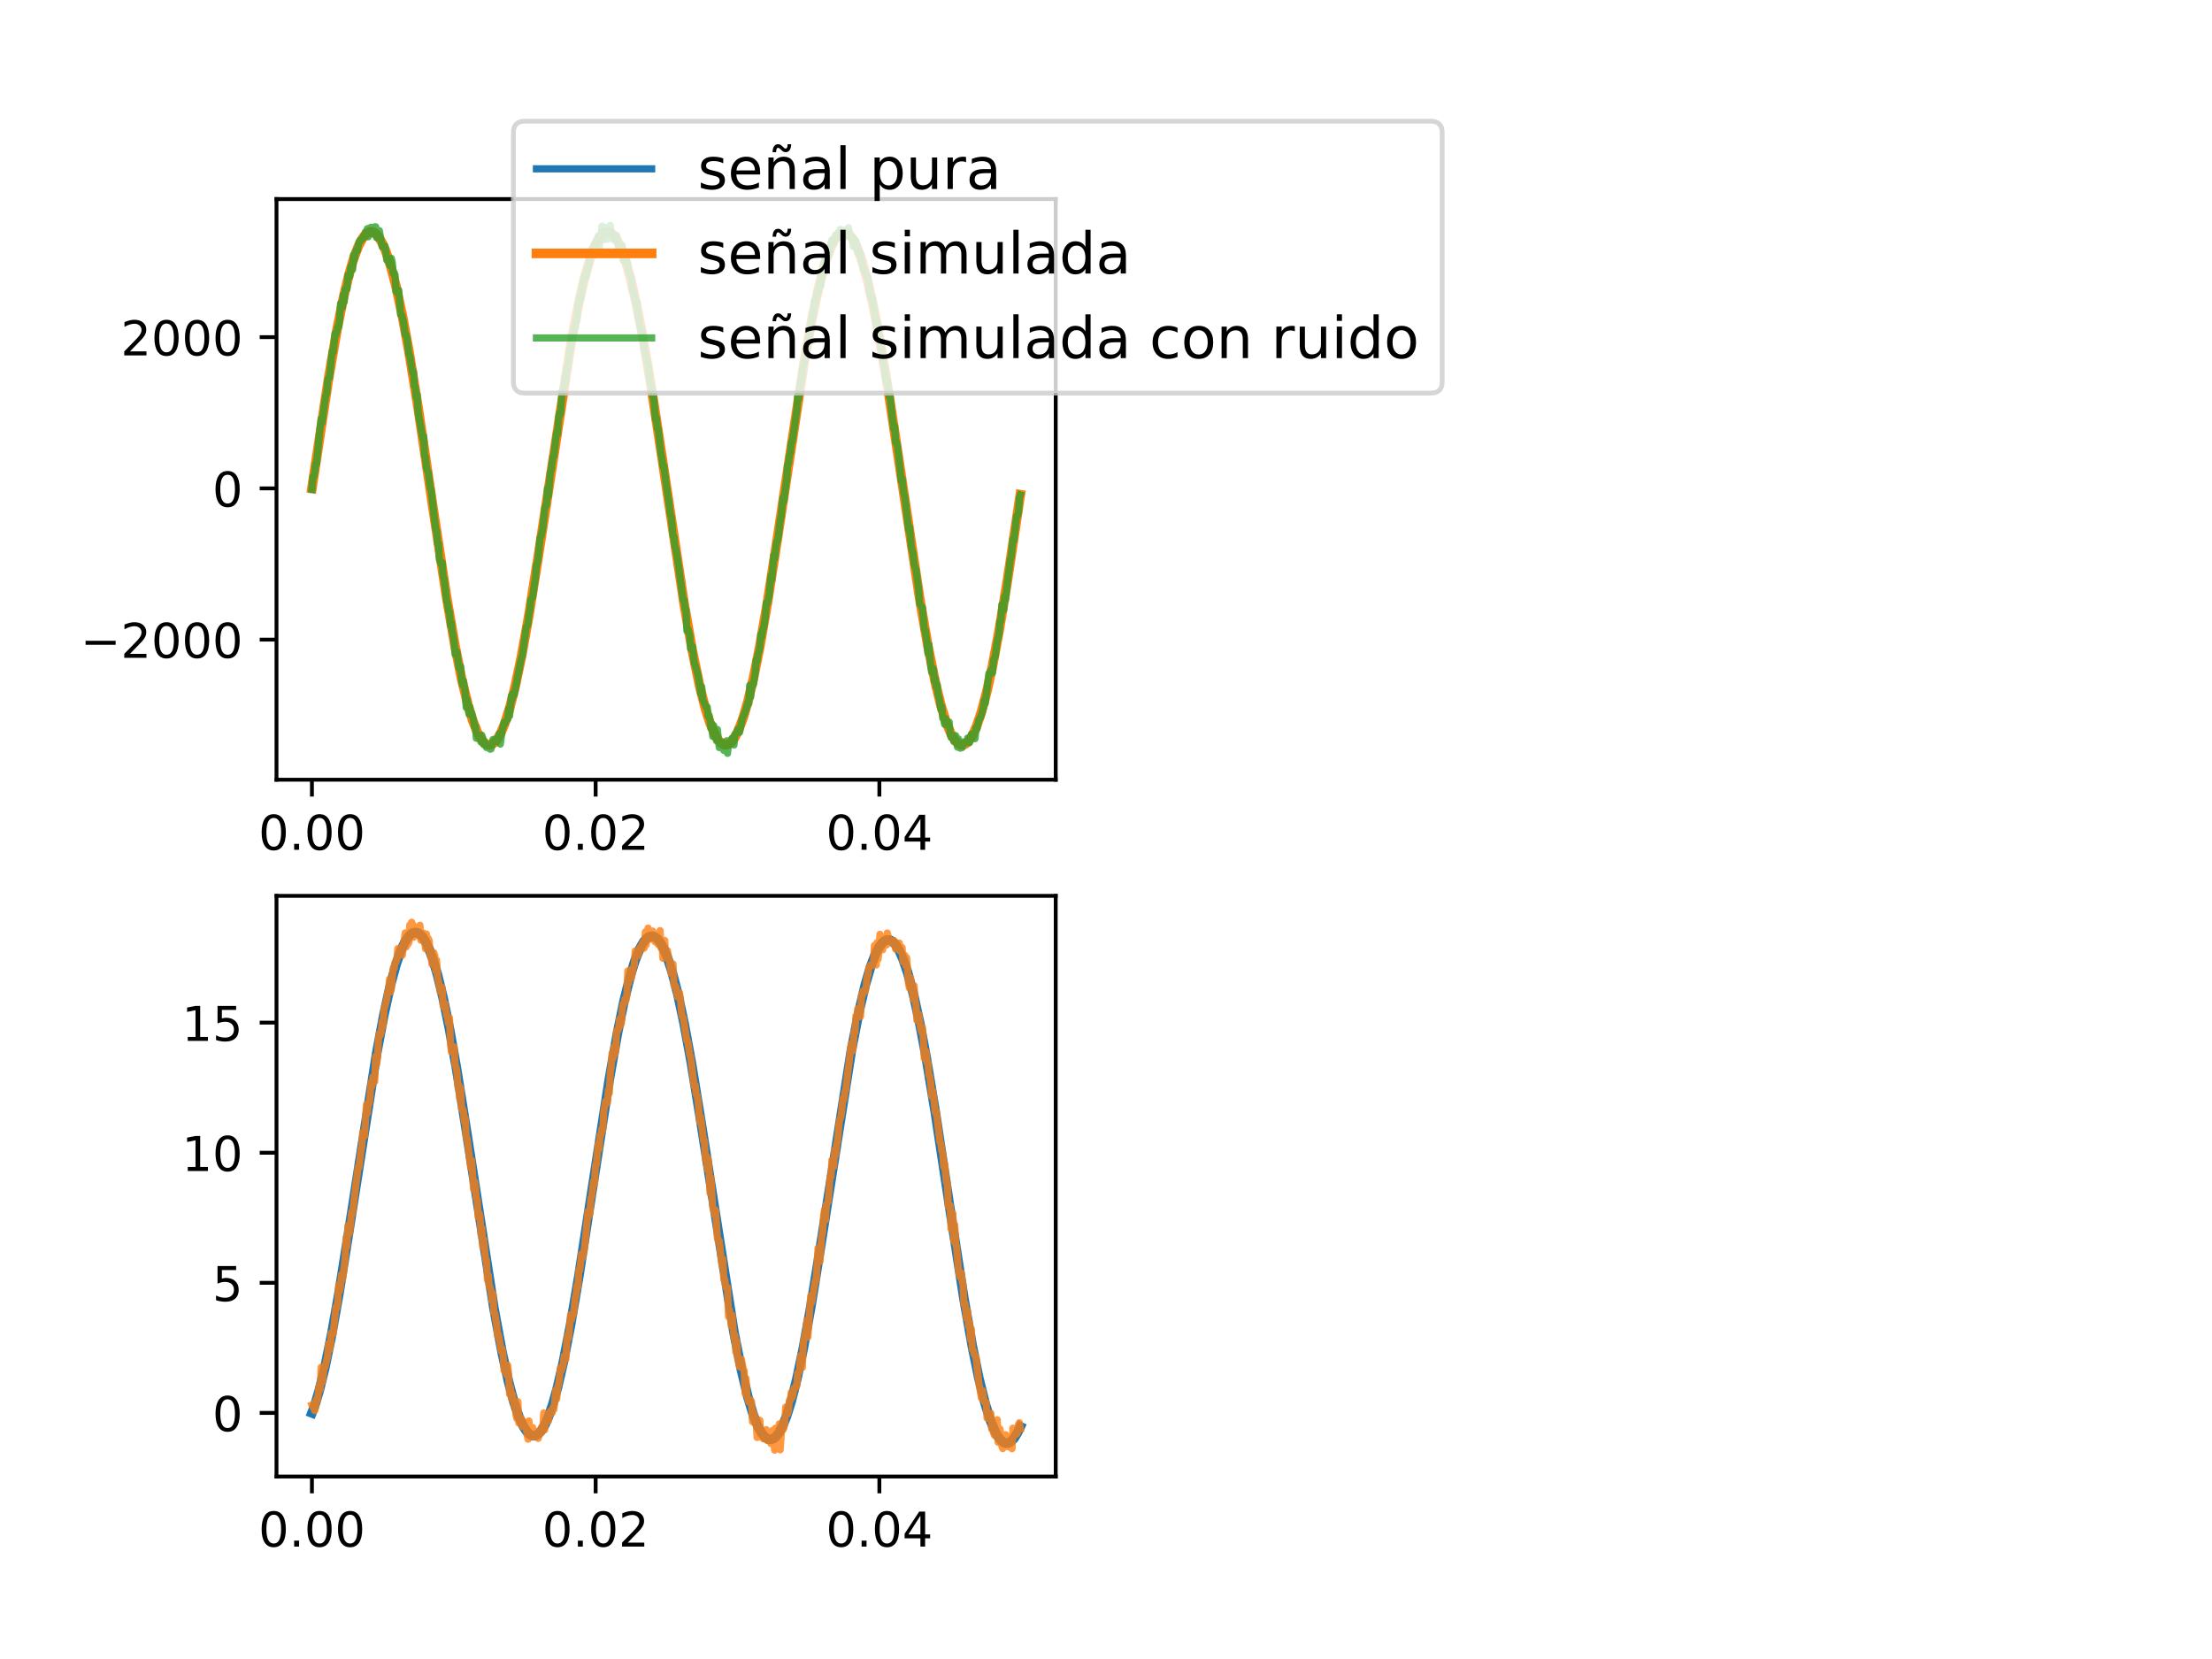 <?xml version="1.0" encoding="utf-8" standalone="no"?>
<!DOCTYPE svg PUBLIC "-//W3C//DTD SVG 1.1//EN"
  "http://www.w3.org/Graphics/SVG/1.1/DTD/svg11.dtd">
<!-- Created with matplotlib (https://matplotlib.org/) -->
<svg height="345.6pt" version="1.1" viewBox="0 0 460.8 345.6" width="460.8pt" xmlns="http://www.w3.org/2000/svg" xmlns:xlink="http://www.w3.org/1999/xlink">
 <defs>
  <style type="text/css">
*{stroke-linecap:butt;stroke-linejoin:round;}
  </style>
 </defs>
 <g id="figure_1">
  <g id="patch_1">
   <path d="M 0 345.6 
L 460.8 345.6 
L 460.8 0 
L 0 0 
z
" style="fill:#ffffff;"/>
  </g>
  <g id="axes_1">
   <g id="patch_2">
    <path d="M 57.6 162.432 
L 219.927 162.432 
L 219.927 41.472 
L 57.6 41.472 
z
" style="fill:#ffffff;"/>
   </g>
   <g id="matplotlib.axis_1">
    <g id="xtick_1">
     <g id="line2d_1">
      <defs>
       <path d="M 0 0 
L 0 3.5 
" id="m39557122ac" style="stroke:#000000;stroke-width:0.8;"/>
      </defs>
      <g>
       <use style="stroke:#000000;stroke-width:0.8;" x="64.979" xlink:href="#m39557122ac" y="162.432"/>
      </g>
     </g>
     <g id="text_1">
      <!-- 0.00 -->
      <defs>
       <path d="M 31.781 66.406 
Q 24.172 66.406 20.328 58.906 
Q 16.5 51.422 16.5 36.375 
Q 16.5 21.391 20.328 13.891 
Q 24.172 6.391 31.781 6.391 
Q 39.453 6.391 43.281 13.891 
Q 47.125 21.391 47.125 36.375 
Q 47.125 51.422 43.281 58.906 
Q 39.453 66.406 31.781 66.406 
z
M 31.781 74.219 
Q 44.047 74.219 50.516 64.516 
Q 56.984 54.828 56.984 36.375 
Q 56.984 17.969 50.516 8.266 
Q 44.047 -1.422 31.781 -1.422 
Q 19.531 -1.422 13.062 8.266 
Q 6.594 17.969 6.594 36.375 
Q 6.594 54.828 13.062 64.516 
Q 19.531 74.219 31.781 74.219 
z
" id="DejaVuSans-48"/>
       <path d="M 10.688 12.406 
L 21 12.406 
L 21 0 
L 10.688 0 
z
" id="DejaVuSans-46"/>
      </defs>
      <g transform="translate(53.846 177.03)scale(0.1 -0.1)">
       <use xlink:href="#DejaVuSans-48"/>
       <use x="63.623" xlink:href="#DejaVuSans-46"/>
       <use x="95.41" xlink:href="#DejaVuSans-48"/>
       <use x="159.033" xlink:href="#DejaVuSans-48"/>
      </g>
     </g>
    </g>
    <g id="xtick_2">
     <g id="line2d_2">
      <g>
       <use style="stroke:#000000;stroke-width:0.8;" x="124.084" xlink:href="#m39557122ac" y="162.432"/>
      </g>
     </g>
     <g id="text_2">
      <!-- 0.02 -->
      <defs>
       <path d="M 19.188 8.297 
L 53.609 8.297 
L 53.609 0 
L 7.328 0 
L 7.328 8.297 
Q 12.938 14.109 22.625 23.891 
Q 32.328 33.688 34.812 36.531 
Q 39.547 41.844 41.422 45.531 
Q 43.312 49.219 43.312 52.781 
Q 43.312 58.594 39.234 62.25 
Q 35.156 65.922 28.609 65.922 
Q 23.969 65.922 18.812 64.312 
Q 13.672 62.703 7.812 59.422 
L 7.812 69.391 
Q 13.766 71.781 18.938 73 
Q 24.125 74.219 28.422 74.219 
Q 39.75 74.219 46.484 68.547 
Q 53.219 62.891 53.219 53.422 
Q 53.219 48.922 51.531 44.891 
Q 49.859 40.875 45.406 35.406 
Q 44.188 33.984 37.641 27.219 
Q 31.109 20.453 19.188 8.297 
z
" id="DejaVuSans-50"/>
      </defs>
      <g transform="translate(112.951 177.03)scale(0.1 -0.1)">
       <use xlink:href="#DejaVuSans-48"/>
       <use x="63.623" xlink:href="#DejaVuSans-46"/>
       <use x="95.41" xlink:href="#DejaVuSans-48"/>
       <use x="159.033" xlink:href="#DejaVuSans-50"/>
      </g>
     </g>
    </g>
    <g id="xtick_3">
     <g id="line2d_3">
      <g>
       <use style="stroke:#000000;stroke-width:0.8;" x="183.189" xlink:href="#m39557122ac" y="162.432"/>
      </g>
     </g>
     <g id="text_3">
      <!-- 0.04 -->
      <defs>
       <path d="M 37.797 64.312 
L 12.891 25.391 
L 37.797 25.391 
z
M 35.203 72.906 
L 47.609 72.906 
L 47.609 25.391 
L 58.016 25.391 
L 58.016 17.188 
L 47.609 17.188 
L 47.609 0 
L 37.797 0 
L 37.797 17.188 
L 4.891 17.188 
L 4.891 26.703 
z
" id="DejaVuSans-52"/>
      </defs>
      <g transform="translate(172.056 177.03)scale(0.1 -0.1)">
       <use xlink:href="#DejaVuSans-48"/>
       <use x="63.623" xlink:href="#DejaVuSans-46"/>
       <use x="95.41" xlink:href="#DejaVuSans-48"/>
       <use x="159.033" xlink:href="#DejaVuSans-52"/>
      </g>
     </g>
    </g>
   </g>
   <g id="matplotlib.axis_2">
    <g id="ytick_1">
     <g id="line2d_4">
      <defs>
       <path d="M 0 0 
L -3.5 0 
" id="m36c9268bea" style="stroke:#000000;stroke-width:0.8;"/>
      </defs>
      <g>
       <use style="stroke:#000000;stroke-width:0.8;" x="57.6" xlink:href="#m36c9268bea" y="133.24"/>
      </g>
     </g>
     <g id="text_4">
      <!-- −2000 -->
      <defs>
       <path d="M 10.594 35.5 
L 73.188 35.5 
L 73.188 27.203 
L 10.594 27.203 
z
" id="DejaVuSans-8722"/>
      </defs>
      <g transform="translate(16.77 137.039)scale(0.1 -0.1)">
       <use xlink:href="#DejaVuSans-8722"/>
       <use x="83.789" xlink:href="#DejaVuSans-50"/>
       <use x="147.412" xlink:href="#DejaVuSans-48"/>
       <use x="211.035" xlink:href="#DejaVuSans-48"/>
       <use x="274.658" xlink:href="#DejaVuSans-48"/>
      </g>
     </g>
    </g>
    <g id="ytick_2">
     <g id="line2d_5">
      <g>
       <use style="stroke:#000000;stroke-width:0.8;" x="57.6" xlink:href="#m36c9268bea" y="101.738"/>
      </g>
     </g>
     <g id="text_5">
      <!-- 0 -->
      <g transform="translate(44.237 105.537)scale(0.1 -0.1)">
       <use xlink:href="#DejaVuSans-48"/>
      </g>
     </g>
    </g>
    <g id="ytick_3">
     <g id="line2d_6">
      <g>
       <use style="stroke:#000000;stroke-width:0.8;" x="57.6" xlink:href="#m36c9268bea" y="70.236"/>
      </g>
     </g>
     <g id="text_6">
      <!-- 2000 -->
      <g transform="translate(25.15 74.035)scale(0.1 -0.1)">
       <use xlink:href="#DejaVuSans-50"/>
       <use x="63.623" xlink:href="#DejaVuSans-48"/>
       <use x="127.246" xlink:href="#DejaVuSans-48"/>
       <use x="190.869" xlink:href="#DejaVuSans-48"/>
      </g>
     </g>
    </g>
   </g>
   <g id="line2d_7">
    <path clip-path="url(#p177158e2da)" d="M 64.979 101.738 
L 68.442 78.88 
L 70.173 68.847 
L 71.52 62.126 
L 72.674 57.287 
L 73.829 53.41 
L 74.791 50.975 
L 75.56 49.576 
L 76.33 48.68 
L 76.907 48.342 
L 77.484 48.294 
L 78.062 48.535 
L 78.639 49.065 
L 79.216 49.88 
L 79.986 51.404 
L 80.755 53.412 
L 81.717 56.573 
L 82.872 61.259 
L 84.218 67.826 
L 85.758 76.54 
L 87.874 90.028 
L 93.838 129.226 
L 95.378 137.644 
L 96.724 143.887 
L 97.879 148.256 
L 98.841 151.131 
L 99.61 152.898 
L 100.38 154.172 
L 100.957 154.797 
L 101.534 155.134 
L 102.112 155.182 
L 102.689 154.941 
L 103.266 154.41 
L 103.843 153.595 
L 104.613 152.071 
L 105.382 150.063 
L 106.344 146.901 
L 107.499 142.214 
L 108.846 135.648 
L 110.385 126.933 
L 112.501 113.444 
L 118.466 74.247 
L 120.005 65.83 
L 121.352 59.587 
L 122.506 55.218 
L 123.468 52.344 
L 124.237 50.577 
L 125.007 49.303 
L 125.584 48.679 
L 126.161 48.342 
L 126.739 48.294 
L 127.316 48.536 
L 127.893 49.066 
L 128.47 49.882 
L 129.24 51.406 
L 130.009 53.415 
L 130.971 56.578 
L 132.126 61.264 
L 133.473 67.832 
L 135.012 76.547 
L 137.128 90.036 
L 143.093 129.233 
L 144.632 137.649 
L 145.979 143.891 
L 147.133 148.26 
L 148.095 151.134 
L 148.865 152.9 
L 149.634 154.174 
L 150.211 154.798 
L 150.789 155.135 
L 151.366 155.182 
L 151.943 154.94 
L 152.52 154.409 
L 153.097 153.593 
L 153.867 152.069 
L 154.637 150.06 
L 155.599 146.897 
L 156.753 142.209 
L 158.1 135.641 
L 159.639 126.926 
L 161.755 113.436 
L 167.72 74.24 
L 169.259 65.824 
L 170.606 59.582 
L 171.76 55.214 
L 172.722 52.34 
L 173.492 50.575 
L 174.261 49.301 
L 174.839 48.678 
L 175.416 48.341 
L 175.993 48.294 
L 176.57 48.537 
L 177.147 49.068 
L 177.724 49.884 
L 178.494 51.409 
L 179.264 53.418 
L 180.226 56.582 
L 181.38 61.27 
L 182.727 67.838 
L 184.266 76.554 
L 186.382 90.044 
L 192.347 129.24 
L 193.886 137.655 
L 195.233 143.896 
L 196.387 148.264 
L 197.349 151.137 
L 198.119 152.903 
L 198.888 154.176 
L 199.466 154.799 
L 200.043 155.135 
L 200.62 155.182 
L 201.197 154.939 
L 201.774 154.408 
L 202.352 153.591 
L 203.121 152.066 
L 203.891 150.056 
L 204.853 146.892 
L 206.007 142.204 
L 207.354 135.635 
L 208.893 126.919 
L 211.01 113.428 
L 212.549 103.026 
L 212.549 103.026 
" style="fill:none;stroke:#1f77b4;stroke-linecap:square;stroke-width:1.5;"/>
   </g>
   <g id="line2d_8">
    <path clip-path="url(#p177158e2da)" d="M 64.979 101.738 
L 68.442 78.885 
L 70.173 68.851 
L 71.52 62.133 
L 72.674 57.296 
L 73.636 53.994 
L 74.598 51.408 
L 75.368 49.889 
L 75.945 49.073 
L 76.522 48.541 
L 77.1 48.297 
L 77.677 48.342 
L 78.254 48.683 
L 78.831 49.311 
L 79.601 50.588 
L 80.37 52.351 
L 81.332 55.225 
L 82.487 59.596 
L 83.834 65.842 
L 85.18 73.141 
L 87.104 84.97 
L 90.183 105.67 
L 93.069 124.593 
L 94.8 134.623 
L 96.147 141.349 
L 97.494 146.896 
L 98.456 150.058 
L 99.418 152.495 
L 100.188 153.89 
L 100.765 154.612 
L 101.342 155.047 
L 101.919 155.195 
L 102.496 155.053 
L 103.074 154.617 
L 103.651 153.894 
L 104.42 152.492 
L 105.19 150.609 
L 106.152 147.59 
L 107.306 143.062 
L 108.653 136.656 
L 110.192 128.084 
L 112.116 115.996 
L 119.043 70.96 
L 120.582 63.025 
L 121.929 57.293 
L 123.083 53.412 
L 124.045 50.982 
L 124.815 49.584 
L 125.584 48.688 
L 126.161 48.349 
L 126.739 48.298 
L 127.316 48.536 
L 127.893 49.067 
L 128.663 50.224 
L 129.432 51.861 
L 130.394 54.596 
L 131.356 58.037 
L 132.511 63.024 
L 133.857 69.897 
L 135.589 80.077 
L 137.898 95.194 
L 142.515 125.771 
L 144.247 135.652 
L 145.786 143.062 
L 146.941 147.589 
L 147.903 150.61 
L 148.865 152.89 
L 149.634 154.164 
L 150.211 154.788 
L 150.789 155.124 
L 151.366 155.172 
L 151.943 154.932 
L 152.52 154.403 
L 153.097 153.59 
L 153.867 152.067 
L 154.829 149.488 
L 155.791 146.187 
L 156.945 141.349 
L 158.292 134.628 
L 159.831 125.774 
L 161.948 112.168 
L 167.527 75.389 
L 169.259 65.843 
L 170.606 59.595 
L 171.76 55.226 
L 172.722 52.349 
L 173.684 50.221 
L 174.454 49.071 
L 175.031 48.544 
L 175.608 48.303 
L 176.185 48.352 
L 176.762 48.689 
L 177.34 49.314 
L 177.917 50.221 
L 178.686 51.866 
L 179.648 54.592 
L 180.803 58.804 
L 181.957 63.943 
L 183.304 70.956 
L 185.036 81.283 
L 187.537 97.805 
L 191.577 124.591 
L 193.309 134.626 
L 194.848 142.214 
L 196.002 146.904 
L 197.157 150.607 
L 198.119 152.896 
L 198.888 154.162 
L 199.466 154.787 
L 200.043 155.125 
L 200.428 155.189 
L 201.005 155.044 
L 201.582 154.61 
L 202.159 153.891 
L 202.736 152.889 
L 203.506 151.123 
L 204.468 148.252 
L 205.622 143.882 
L 206.777 138.6 
L 208.124 131.438 
L 209.855 120.977 
L 212.549 103.05 
L 212.549 103.05 
" style="fill:none;stroke:#ff7f0e;stroke-linecap:square;stroke-width:2;"/>
   </g>
   <g id="line2d_9">
    <path clip-path="url(#p177158e2da)" d="M 64.979 101.982 
L 65.171 99.275 
L 65.363 99.321 
L 65.556 98.492 
L 65.748 96.575 
L 65.941 96.669 
L 66.518 90.553 
L 66.903 87.218 
L 67.095 88.026 
L 67.672 83.451 
L 67.865 82.373 
L 68.057 82.034 
L 68.249 79.313 
L 68.442 78.701 
L 68.634 78.714 
L 69.019 74.856 
L 69.211 73.144 
L 69.404 73.345 
L 69.788 69.45 
L 69.981 69.73 
L 70.173 69.118 
L 70.366 68.018 
L 70.558 68.1 
L 70.75 66.493 
L 70.943 63.203 
L 71.135 64.052 
L 71.328 63.992 
L 71.52 61.37 
L 71.712 62.878 
L 71.905 60.273 
L 72.097 59.94 
L 72.29 60.209 
L 72.482 57.298 
L 72.674 57.31 
L 72.867 57.629 
L 73.059 55.748 
L 73.252 55.163 
L 73.444 56.166 
L 73.636 53.132 
L 73.829 54.078 
L 74.021 52.686 
L 74.214 52.133 
L 74.406 52.311 
L 74.791 50.362 
L 74.983 50.08 
L 75.176 50.128 
L 75.368 49.772 
L 75.56 49.69 
L 75.753 49.11 
L 75.945 49.05 
L 76.138 48.273 
L 76.33 49.057 
L 76.522 47.647 
L 76.715 49.328 
L 76.907 47.518 
L 77.1 48.877 
L 77.292 47.344 
L 77.677 48.029 
L 78.062 47.242 
L 78.254 47.242 
L 78.446 49.517 
L 78.639 48.645 
L 78.831 48.72 
L 79.024 48.053 
L 79.601 51.386 
L 80.178 51.237 
L 80.37 52.221 
L 80.563 54.179 
L 80.755 53.901 
L 80.948 54.343 
L 81.14 55.201 
L 81.332 55.414 
L 81.525 53.834 
L 81.717 54.648 
L 81.91 56.976 
L 82.102 56.77 
L 82.294 57.243 
L 82.487 60.704 
L 82.679 60.704 
L 82.872 61.145 
L 83.064 60.448 
L 83.449 65.546 
L 83.641 65.53 
L 84.026 66.947 
L 84.411 69.768 
L 84.603 69.818 
L 84.796 70.514 
L 85.18 73.857 
L 85.373 74.113 
L 85.95 77.644 
L 86.142 77.403 
L 86.335 80.534 
L 86.527 80.702 
L 86.72 82.824 
L 86.912 82.234 
L 87.104 85.877 
L 88.066 91.317 
L 88.259 90.886 
L 88.451 94.98 
L 88.644 95.244 
L 88.836 97.443 
L 89.028 98.103 
L 89.221 98.337 
L 89.606 101.642 
L 89.798 101.917 
L 90.76 110.305 
L 90.952 110.525 
L 91.145 113.263 
L 91.337 113.168 
L 91.53 116.547 
L 91.914 117.544 
L 92.107 117.186 
L 92.299 119.989 
L 92.492 120.436 
L 93.069 125.346 
L 93.261 125.853 
L 93.454 127.362 
L 93.646 127.513 
L 93.838 130.294 
L 94.031 129.732 
L 94.223 131.752 
L 94.416 132.436 
L 94.608 133.884 
L 94.8 136.321 
L 94.993 136.173 
L 95.185 135.764 
L 95.57 138.868 
L 95.762 139.425 
L 95.955 138.797 
L 96.147 141.637 
L 96.34 142.698 
L 96.532 141.797 
L 96.917 144.288 
L 97.109 147.386 
L 97.302 145.665 
L 97.494 146.556 
L 97.686 148.744 
L 97.879 147.287 
L 98.071 148.709 
L 98.264 148.504 
L 98.648 150.066 
L 98.841 151.353 
L 99.033 151.183 
L 99.226 153.803 
L 99.418 152.901 
L 99.61 153.829 
L 99.803 153.608 
L 99.995 153.686 
L 100.188 154.582 
L 100.38 153.165 
L 100.572 153.759 
L 100.765 155.14 
L 100.957 154.522 
L 101.342 155.718 
L 101.534 155.345 
L 101.919 155.896 
L 102.112 156.075 
L 102.304 156.017 
L 102.689 154.049 
L 102.881 154.602 
L 103.074 153.993 
L 103.651 154.465 
L 104.036 152.806 
L 104.228 155.003 
L 104.613 152.125 
L 104.805 151.494 
L 104.998 150.476 
L 105.19 150.729 
L 105.382 150.163 
L 105.767 149.871 
L 105.96 147.659 
L 106.152 149.151 
L 106.537 144.962 
L 106.729 145.61 
L 106.922 144.336 
L 107.114 144.773 
L 108.461 137.75 
L 108.846 136.413 
L 109.615 130.688 
L 109.808 130.479 
L 110 129.873 
L 110.192 127.872 
L 110.385 127.136 
L 110.577 124.863 
L 110.77 124.725 
L 110.962 124.427 
L 111.347 121.507 
L 111.539 120.533 
L 111.732 117.68 
L 111.924 117.335 
L 112.116 116.217 
L 112.501 112.022 
L 112.694 111.776 
L 113.078 110.012 
L 113.463 105.952 
L 113.656 105.27 
L 113.848 105.217 
L 114.04 101.729 
L 114.233 103.378 
L 114.618 98.493 
L 114.81 97.883 
L 115.195 95.087 
L 115.387 94.95 
L 115.772 91.474 
L 115.964 90.082 
L 116.157 90.433 
L 116.349 87.086 
L 116.542 86.007 
L 116.734 86.286 
L 117.119 81.388 
L 117.504 80.706 
L 117.696 78.386 
L 117.888 79.304 
L 118.081 76.629 
L 118.273 76.588 
L 118.658 73.269 
L 118.85 72.367 
L 119.043 70.56 
L 119.235 70.011 
L 119.428 69.846 
L 119.62 68.318 
L 119.812 68.208 
L 120.005 66.436 
L 120.197 66.782 
L 120.39 63.46 
L 120.582 63.456 
L 120.774 61.583 
L 120.967 62.295 
L 121.544 58.057 
L 121.736 58.117 
L 121.929 57.182 
L 122.121 57.686 
L 122.313 55.96 
L 122.506 55.629 
L 122.698 54.815 
L 123.083 52.494 
L 123.275 51.87 
L 123.66 52.426 
L 123.853 50.842 
L 124.045 52.584 
L 124.237 49.994 
L 124.43 50.537 
L 124.622 49.178 
L 124.815 51.92 
L 125.007 49.36 
L 125.199 48.929 
L 125.392 47.109 
L 125.584 47.936 
L 125.777 49.968 
L 125.969 47.363 
L 126.161 47.972 
L 126.354 48.12 
L 126.546 49.807 
L 127.123 46.97 
L 127.316 49.005 
L 127.508 49.291 
L 127.701 49.87 
L 127.893 49.559 
L 128.085 48.979 
L 128.47 49.074 
L 129.047 52.52 
L 129.24 51.35 
L 129.432 52.25 
L 129.625 51.146 
L 129.817 54.224 
L 130.009 53.845 
L 130.202 54.296 
L 130.394 54.178 
L 130.587 55.26 
L 130.779 54.79 
L 130.971 56.951 
L 131.164 57.004 
L 131.549 58.038 
L 131.741 60.639 
L 131.933 60.446 
L 132.511 63.594 
L 132.703 62.973 
L 132.895 65.839 
L 133.088 66.152 
L 133.473 68.704 
L 133.665 68.65 
L 133.857 69.209 
L 134.242 72.912 
L 135.012 75.953 
L 135.397 79.829 
L 135.589 80.046 
L 135.781 80.866 
L 135.974 82.596 
L 136.166 82.719 
L 136.551 87.4 
L 136.743 87.014 
L 136.936 89.273 
L 137.128 89.323 
L 137.705 94.732 
L 137.898 95.284 
L 138.09 97.202 
L 138.283 97.034 
L 138.86 101.446 
L 139.437 105.336 
L 139.629 107.188 
L 139.822 107.516 
L 140.207 111.714 
L 140.399 111.85 
L 140.591 113.913 
L 140.784 114.338 
L 141.169 116.581 
L 142.323 125.058 
L 142.515 124.998 
L 142.708 126.863 
L 142.9 127.048 
L 143.093 131.452 
L 143.285 130.974 
L 143.67 132.269 
L 143.862 135.141 
L 144.055 135.283 
L 144.247 134.668 
L 144.632 138.209 
L 144.824 138.551 
L 145.401 140.612 
L 145.786 143.107 
L 145.979 144.569 
L 146.171 143.066 
L 146.363 145.657 
L 146.748 146.512 
L 147.133 147.438 
L 147.325 147.275 
L 147.518 149.212 
L 147.71 149.036 
L 147.903 149.924 
L 148.095 151.722 
L 148.287 150.81 
L 148.48 153.425 
L 148.672 151.145 
L 148.865 153.441 
L 149.057 153.006 
L 149.249 154.322 
L 149.442 151.965 
L 149.827 155.732 
L 150.211 154.99 
L 150.404 154.606 
L 150.789 156.316 
L 150.981 154.968 
L 151.173 154.473 
L 151.366 154.327 
L 151.558 156.934 
L 151.751 155.025 
L 152.135 154.179 
L 152.328 154.894 
L 152.52 153.756 
L 152.713 153.637 
L 152.905 155.197 
L 153.097 152.979 
L 153.482 152.703 
L 153.675 151.894 
L 153.867 152.45 
L 154.059 152.568 
L 154.637 149.715 
L 155.406 147.854 
L 155.791 146.312 
L 155.983 146.594 
L 156.176 142.75 
L 156.368 145.236 
L 156.561 143.318 
L 156.753 142.741 
L 156.945 142.61 
L 157.33 140.132 
L 157.523 137.475 
L 157.715 137.695 
L 157.907 136.185 
L 158.1 135.749 
L 158.292 134.81 
L 158.485 132.094 
L 158.677 132.706 
L 158.869 131.148 
L 159.062 130.884 
L 159.447 128.375 
L 159.639 125.564 
L 159.831 125.788 
L 160.216 124.101 
L 160.601 119.892 
L 160.793 120.776 
L 161.178 115.668 
L 161.371 116.422 
L 161.755 112.971 
L 161.948 112.72 
L 162.14 111.791 
L 162.525 108.279 
L 162.717 107.667 
L 163.102 103.641 
L 163.295 104.424 
L 163.679 101.226 
L 163.872 100.034 
L 164.064 96.893 
L 164.257 96.592 
L 164.449 94.821 
L 164.641 94.459 
L 164.834 92.131 
L 165.026 92.099 
L 165.988 85.442 
L 166.181 82.378 
L 166.373 83.131 
L 166.758 79.385 
L 166.95 79.457 
L 167.143 77.076 
L 167.912 74.062 
L 168.105 71.668 
L 168.489 70.61 
L 168.874 68.082 
L 169.259 65.111 
L 169.451 65.885 
L 169.644 62.697 
L 169.836 63.366 
L 170.221 60.802 
L 170.413 61.054 
L 170.798 58.729 
L 170.991 59.508 
L 171.183 57.166 
L 171.375 57.08 
L 171.568 54.801 
L 171.76 54.92 
L 171.953 53.417 
L 172.145 54.756 
L 172.53 51.87 
L 172.722 53.115 
L 173.107 50.447 
L 173.299 49.949 
L 173.684 50.752 
L 174.069 48.924 
L 174.261 49.559 
L 174.646 48.402 
L 174.839 48.608 
L 175.031 47.759 
L 175.223 48.191 
L 175.416 49.499 
L 175.608 48.887 
L 175.8 49.484 
L 175.993 49.163 
L 176.185 47.854 
L 176.378 48.258 
L 176.57 48.219 
L 176.762 47.406 
L 176.955 48.956 
L 177.147 49.183 
L 177.34 49.652 
L 177.532 49.344 
L 177.724 51.336 
L 177.917 49.766 
L 178.109 50.578 
L 178.302 50.176 
L 178.494 50.873 
L 178.686 52.665 
L 178.879 52.214 
L 179.071 52.985 
L 179.264 52.861 
L 179.456 54.427 
L 179.648 54.922 
L 179.841 56.055 
L 180.033 56.245 
L 180.803 57.963 
L 180.995 59.185 
L 181.188 61.316 
L 181.38 61.83 
L 181.572 61.832 
L 181.765 62.014 
L 181.957 64.077 
L 182.15 64.649 
L 182.534 68.031 
L 182.727 67.144 
L 182.919 69.346 
L 183.112 69.702 
L 183.881 74.461 
L 184.074 75.989 
L 184.266 76.505 
L 184.458 78.554 
L 184.651 79.322 
L 184.843 79.177 
L 185.228 82.638 
L 185.42 82.637 
L 185.805 86.385 
L 186.19 89.384 
L 186.382 88.778 
L 186.575 92.192 
L 186.767 92.09 
L 186.96 92.923 
L 187.344 96.259 
L 187.729 100.221 
L 187.922 99.725 
L 188.306 103.018 
L 188.499 103.393 
L 189.268 110.352 
L 189.461 109.788 
L 189.846 113.949 
L 190.23 115.454 
L 190.423 117.531 
L 190.808 118.616 
L 191.385 122.821 
L 191.577 125.786 
L 191.962 126.338 
L 192.154 126.553 
L 192.539 131.046 
L 192.732 131.293 
L 193.116 133.975 
L 193.309 136.121 
L 193.501 134.29 
L 193.886 138.782 
L 194.078 140.007 
L 194.271 139.167 
L 194.463 139.424 
L 194.656 141.896 
L 194.848 141.353 
L 195.04 143.196 
L 195.233 142.637 
L 195.425 144.796 
L 195.618 145.219 
L 196.002 147.818 
L 196.195 147.215 
L 196.387 149.658 
L 196.58 149.689 
L 196.772 150.885 
L 196.964 149.689 
L 197.157 150.846 
L 197.349 151.123 
L 197.542 151.152 
L 197.734 150.41 
L 197.926 152.8 
L 198.119 153.629 
L 198.504 153.311 
L 198.696 154.477 
L 198.888 154.381 
L 199.081 153.242 
L 199.273 154.137 
L 199.466 155.651 
L 199.658 153.917 
L 199.85 155.32 
L 200.043 155.86 
L 200.235 154.708 
L 200.428 155.748 
L 200.62 154.554 
L 200.812 154.968 
L 201.005 154.581 
L 201.197 154.562 
L 201.39 154.669 
L 201.582 153.747 
L 201.774 154.45 
L 201.967 154.718 
L 202.352 152.944 
L 202.544 153.026 
L 202.736 153.434 
L 202.929 152.729 
L 203.121 153.883 
L 203.314 151.589 
L 203.506 151.913 
L 203.891 149.961 
L 204.276 149.449 
L 204.853 147.464 
L 205.045 145.865 
L 205.238 146.575 
L 206.007 140.263 
L 206.2 140.548 
L 206.392 139.627 
L 206.584 139.644 
L 206.777 140.098 
L 206.969 137.437 
L 207.162 137.151 
L 207.354 136.602 
L 207.739 133.444 
L 207.931 132.882 
L 208.124 131.965 
L 208.316 129.356 
L 208.508 129.29 
L 208.701 125.972 
L 208.893 126.334 
L 209.086 127.063 
L 209.278 124.209 
L 209.47 124.917 
L 210.048 119.725 
L 210.24 118.517 
L 210.432 116.589 
L 210.625 116.188 
L 211.01 112.268 
L 211.202 112.674 
L 211.779 107.458 
L 211.972 107.421 
L 212.164 106.801 
L 212.356 103.618 
L 212.549 103.103 
L 212.549 103.103 
" style="fill:none;stroke:#2ca02c;stroke-linecap:square;stroke-opacity:0.8;stroke-width:1.5;"/>
   </g>
   <g id="patch_3">
    <path d="M 57.6 162.432 
L 57.6 41.472 
" style="fill:none;stroke:#000000;stroke-linecap:square;stroke-linejoin:miter;stroke-width:0.8;"/>
   </g>
   <g id="patch_4">
    <path d="M 219.927 162.432 
L 219.927 41.472 
" style="fill:none;stroke:#000000;stroke-linecap:square;stroke-linejoin:miter;stroke-width:0.8;"/>
   </g>
   <g id="patch_5">
    <path d="M 57.6 162.432 
L 219.927 162.432 
" style="fill:none;stroke:#000000;stroke-linecap:square;stroke-linejoin:miter;stroke-width:0.8;"/>
   </g>
   <g id="patch_6">
    <path d="M 57.6 41.472 
L 219.927 41.472 
" style="fill:none;stroke:#000000;stroke-linecap:square;stroke-linejoin:miter;stroke-width:0.8;"/>
   </g>
   <g id="legend_1">
    <g id="patch_7">
     <path d="M 109.352 81.891 
L 298.037 81.891 
Q 300.437 81.891 300.437 79.491 
L 300.437 27.645 
Q 300.437 25.245 298.037 25.245 
L 109.352 25.245 
Q 106.952 25.245 106.952 27.645 
L 106.952 79.491 
Q 106.952 81.891 109.352 81.891 
z
" style="fill:#ffffff;opacity:0.8;stroke:#cccccc;stroke-linejoin:miter;"/>
    </g>
    <g id="line2d_10">
     <path d="M 111.752 35.168 
L 135.752 35.168 
" style="fill:none;stroke:#1f77b4;stroke-linecap:square;stroke-width:1.5;"/>
    </g>
    <g id="line2d_11"/>
    <g id="text_7">
     <!-- señal pura -->
     <defs>
      <path d="M 44.281 53.078 
L 44.281 44.578 
Q 40.484 46.531 36.375 47.5 
Q 32.281 48.484 27.875 48.484 
Q 21.188 48.484 17.844 46.438 
Q 14.5 44.391 14.5 40.281 
Q 14.5 37.156 16.891 35.375 
Q 19.281 33.594 26.516 31.984 
L 29.594 31.297 
Q 39.156 29.25 43.188 25.516 
Q 47.219 21.781 47.219 15.094 
Q 47.219 7.469 41.188 3.016 
Q 35.156 -1.422 24.609 -1.422 
Q 20.219 -1.422 15.453 -0.562 
Q 10.688 0.297 5.422 2 
L 5.422 11.281 
Q 10.406 8.688 15.234 7.391 
Q 20.062 6.109 24.812 6.109 
Q 31.156 6.109 34.562 8.281 
Q 37.984 10.453 37.984 14.406 
Q 37.984 18.062 35.516 20.016 
Q 33.062 21.969 24.703 23.781 
L 21.578 24.516 
Q 13.234 26.266 9.516 29.906 
Q 5.812 33.547 5.812 39.891 
Q 5.812 47.609 11.281 51.797 
Q 16.75 56 26.812 56 
Q 31.781 56 36.172 55.266 
Q 40.578 54.547 44.281 53.078 
z
" id="DejaVuSans-115"/>
      <path d="M 56.203 29.594 
L 56.203 25.203 
L 14.891 25.203 
Q 15.484 15.922 20.484 11.062 
Q 25.484 6.203 34.422 6.203 
Q 39.594 6.203 44.453 7.469 
Q 49.312 8.734 54.109 11.281 
L 54.109 2.781 
Q 49.266 0.734 44.188 -0.344 
Q 39.109 -1.422 33.891 -1.422 
Q 20.797 -1.422 13.156 6.188 
Q 5.516 13.812 5.516 26.812 
Q 5.516 40.234 12.766 48.109 
Q 20.016 56 32.328 56 
Q 43.359 56 49.781 48.891 
Q 56.203 41.797 56.203 29.594 
z
M 47.219 32.234 
Q 47.125 39.594 43.094 43.984 
Q 39.062 48.391 32.422 48.391 
Q 24.906 48.391 20.391 44.141 
Q 15.875 39.891 15.188 32.172 
z
" id="DejaVuSans-101"/>
      <path d="M 54.891 33.016 
L 54.891 0 
L 45.906 0 
L 45.906 32.719 
Q 45.906 40.484 42.875 44.328 
Q 39.844 48.188 33.797 48.188 
Q 26.516 48.188 22.312 43.547 
Q 18.109 38.922 18.109 30.906 
L 18.109 0 
L 9.078 0 
L 9.078 54.688 
L 18.109 54.688 
L 18.109 46.188 
Q 21.344 51.125 25.703 53.562 
Q 30.078 56 35.797 56 
Q 45.219 56 50.047 50.172 
Q 54.891 44.344 54.891 33.016 
z
M 32.234 66.891 
L 29.438 69.578 
Q 28.375 70.562 27.562 71.016 
Q 26.766 71.484 26.125 71.484 
Q 24.266 71.484 23.391 69.703 
Q 22.516 67.922 22.406 63.922 
L 16.312 63.922 
Q 16.406 70.516 18.891 74.094 
Q 21.391 77.688 25.828 77.688 
Q 27.688 77.688 29.25 77 
Q 30.812 76.312 32.625 74.703 
L 35.406 72.016 
Q 36.469 71.047 37.281 70.578 
Q 38.094 70.125 38.719 70.125 
Q 40.578 70.125 41.453 71.906 
Q 42.328 73.688 42.438 77.688 
L 48.531 77.688 
Q 48.438 71.094 45.938 67.5 
Q 43.453 63.922 39.016 63.922 
Q 37.156 63.922 35.594 64.594 
Q 34.031 65.281 32.234 66.891 
z
" id="DejaVuSans-241"/>
      <path d="M 34.281 27.484 
Q 23.391 27.484 19.188 25 
Q 14.984 22.516 14.984 16.5 
Q 14.984 11.719 18.141 8.906 
Q 21.297 6.109 26.703 6.109 
Q 34.188 6.109 38.703 11.406 
Q 43.219 16.703 43.219 25.484 
L 43.219 27.484 
z
M 52.203 31.203 
L 52.203 0 
L 43.219 0 
L 43.219 8.297 
Q 40.141 3.328 35.547 0.953 
Q 30.953 -1.422 24.312 -1.422 
Q 15.922 -1.422 10.953 3.297 
Q 6 8.016 6 15.922 
Q 6 25.141 12.172 29.828 
Q 18.359 34.516 30.609 34.516 
L 43.219 34.516 
L 43.219 35.406 
Q 43.219 41.609 39.141 45 
Q 35.062 48.391 27.688 48.391 
Q 23 48.391 18.547 47.266 
Q 14.109 46.141 10.016 43.891 
L 10.016 52.203 
Q 14.938 54.109 19.578 55.047 
Q 24.219 56 28.609 56 
Q 40.484 56 46.344 49.844 
Q 52.203 43.703 52.203 31.203 
z
" id="DejaVuSans-97"/>
      <path d="M 9.422 75.984 
L 18.406 75.984 
L 18.406 0 
L 9.422 0 
z
" id="DejaVuSans-108"/>
      <path id="DejaVuSans-32"/>
      <path d="M 18.109 8.203 
L 18.109 -20.797 
L 9.078 -20.797 
L 9.078 54.688 
L 18.109 54.688 
L 18.109 46.391 
Q 20.953 51.266 25.266 53.625 
Q 29.594 56 35.594 56 
Q 45.562 56 51.781 48.094 
Q 58.016 40.188 58.016 27.297 
Q 58.016 14.406 51.781 6.484 
Q 45.562 -1.422 35.594 -1.422 
Q 29.594 -1.422 25.266 0.953 
Q 20.953 3.328 18.109 8.203 
z
M 48.688 27.297 
Q 48.688 37.203 44.609 42.844 
Q 40.531 48.484 33.406 48.484 
Q 26.266 48.484 22.188 42.844 
Q 18.109 37.203 18.109 27.297 
Q 18.109 17.391 22.188 11.75 
Q 26.266 6.109 33.406 6.109 
Q 40.531 6.109 44.609 11.75 
Q 48.688 17.391 48.688 27.297 
z
" id="DejaVuSans-112"/>
      <path d="M 8.5 21.578 
L 8.5 54.688 
L 17.484 54.688 
L 17.484 21.922 
Q 17.484 14.156 20.5 10.266 
Q 23.531 6.391 29.594 6.391 
Q 36.859 6.391 41.078 11.031 
Q 45.312 15.672 45.312 23.688 
L 45.312 54.688 
L 54.297 54.688 
L 54.297 0 
L 45.312 0 
L 45.312 8.406 
Q 42.047 3.422 37.719 1 
Q 33.406 -1.422 27.688 -1.422 
Q 18.266 -1.422 13.375 4.438 
Q 8.5 10.297 8.5 21.578 
z
M 31.109 56 
z
" id="DejaVuSans-117"/>
      <path d="M 41.109 46.297 
Q 39.594 47.172 37.812 47.578 
Q 36.031 48 33.891 48 
Q 26.266 48 22.188 43.047 
Q 18.109 38.094 18.109 28.812 
L 18.109 0 
L 9.078 0 
L 9.078 54.688 
L 18.109 54.688 
L 18.109 46.188 
Q 20.953 51.172 25.484 53.578 
Q 30.031 56 36.531 56 
Q 37.453 56 38.578 55.875 
Q 39.703 55.766 41.062 55.516 
z
" id="DejaVuSans-114"/>
     </defs>
     <g transform="translate(145.352 39.368)scale(0.12 -0.12)">
      <use xlink:href="#DejaVuSans-115"/>
      <use x="52.1" xlink:href="#DejaVuSans-101"/>
      <use x="113.623" xlink:href="#DejaVuSans-241"/>
      <use x="177.002" xlink:href="#DejaVuSans-97"/>
      <use x="238.281" xlink:href="#DejaVuSans-108"/>
      <use x="266.064" xlink:href="#DejaVuSans-32"/>
      <use x="297.852" xlink:href="#DejaVuSans-112"/>
      <use x="361.328" xlink:href="#DejaVuSans-117"/>
      <use x="424.707" xlink:href="#DejaVuSans-114"/>
      <use x="465.82" xlink:href="#DejaVuSans-97"/>
     </g>
    </g>
    <g id="line2d_12">
     <path d="M 111.752 52.781 
L 135.752 52.781 
" style="fill:none;stroke:#ff7f0e;stroke-linecap:square;stroke-width:2;"/>
    </g>
    <g id="line2d_13"/>
    <g id="text_8">
     <!-- señal simulada -->
     <defs>
      <path d="M 9.422 54.688 
L 18.406 54.688 
L 18.406 0 
L 9.422 0 
z
M 9.422 75.984 
L 18.406 75.984 
L 18.406 64.594 
L 9.422 64.594 
z
" id="DejaVuSans-105"/>
      <path d="M 52 44.188 
Q 55.375 50.25 60.062 53.125 
Q 64.75 56 71.094 56 
Q 79.641 56 84.281 50.016 
Q 88.922 44.047 88.922 33.016 
L 88.922 0 
L 79.891 0 
L 79.891 32.719 
Q 79.891 40.578 77.094 44.375 
Q 74.312 48.188 68.609 48.188 
Q 61.625 48.188 57.562 43.547 
Q 53.516 38.922 53.516 30.906 
L 53.516 0 
L 44.484 0 
L 44.484 32.719 
Q 44.484 40.625 41.703 44.406 
Q 38.922 48.188 33.109 48.188 
Q 26.219 48.188 22.156 43.531 
Q 18.109 38.875 18.109 30.906 
L 18.109 0 
L 9.078 0 
L 9.078 54.688 
L 18.109 54.688 
L 18.109 46.188 
Q 21.188 51.219 25.484 53.609 
Q 29.781 56 35.688 56 
Q 41.656 56 45.828 52.969 
Q 50 49.953 52 44.188 
z
" id="DejaVuSans-109"/>
      <path d="M 45.406 46.391 
L 45.406 75.984 
L 54.391 75.984 
L 54.391 0 
L 45.406 0 
L 45.406 8.203 
Q 42.578 3.328 38.25 0.953 
Q 33.938 -1.422 27.875 -1.422 
Q 17.969 -1.422 11.734 6.484 
Q 5.516 14.406 5.516 27.297 
Q 5.516 40.188 11.734 48.094 
Q 17.969 56 27.875 56 
Q 33.938 56 38.25 53.625 
Q 42.578 51.266 45.406 46.391 
z
M 14.797 27.297 
Q 14.797 17.391 18.875 11.75 
Q 22.953 6.109 30.078 6.109 
Q 37.203 6.109 41.297 11.75 
Q 45.406 17.391 45.406 27.297 
Q 45.406 37.203 41.297 42.844 
Q 37.203 48.484 30.078 48.484 
Q 22.953 48.484 18.875 42.844 
Q 14.797 37.203 14.797 27.297 
z
" id="DejaVuSans-100"/>
     </defs>
     <g transform="translate(145.352 56.981)scale(0.12 -0.12)">
      <use xlink:href="#DejaVuSans-115"/>
      <use x="52.1" xlink:href="#DejaVuSans-101"/>
      <use x="113.623" xlink:href="#DejaVuSans-241"/>
      <use x="177.002" xlink:href="#DejaVuSans-97"/>
      <use x="238.281" xlink:href="#DejaVuSans-108"/>
      <use x="266.064" xlink:href="#DejaVuSans-32"/>
      <use x="297.852" xlink:href="#DejaVuSans-115"/>
      <use x="349.951" xlink:href="#DejaVuSans-105"/>
      <use x="377.734" xlink:href="#DejaVuSans-109"/>
      <use x="475.146" xlink:href="#DejaVuSans-117"/>
      <use x="538.525" xlink:href="#DejaVuSans-108"/>
      <use x="566.309" xlink:href="#DejaVuSans-97"/>
      <use x="627.588" xlink:href="#DejaVuSans-100"/>
      <use x="691.064" xlink:href="#DejaVuSans-97"/>
     </g>
    </g>
    <g id="line2d_14">
     <path d="M 111.752 70.395 
L 135.752 70.395 
" style="fill:none;stroke:#2ca02c;stroke-linecap:square;stroke-opacity:0.8;stroke-width:1.5;"/>
    </g>
    <g id="line2d_15"/>
    <g id="text_9">
     <!-- señal simulada con ruido -->
     <defs>
      <path d="M 48.781 52.594 
L 48.781 44.188 
Q 44.969 46.297 41.141 47.344 
Q 37.312 48.391 33.406 48.391 
Q 24.656 48.391 19.812 42.844 
Q 14.984 37.312 14.984 27.297 
Q 14.984 17.281 19.812 11.734 
Q 24.656 6.203 33.406 6.203 
Q 37.312 6.203 41.141 7.25 
Q 44.969 8.297 48.781 10.406 
L 48.781 2.094 
Q 45.016 0.344 40.984 -0.531 
Q 36.969 -1.422 32.422 -1.422 
Q 20.062 -1.422 12.781 6.344 
Q 5.516 14.109 5.516 27.297 
Q 5.516 40.672 12.859 48.328 
Q 20.219 56 33.016 56 
Q 37.156 56 41.109 55.141 
Q 45.062 54.297 48.781 52.594 
z
" id="DejaVuSans-99"/>
      <path d="M 30.609 48.391 
Q 23.391 48.391 19.188 42.75 
Q 14.984 37.109 14.984 27.297 
Q 14.984 17.484 19.156 11.844 
Q 23.344 6.203 30.609 6.203 
Q 37.797 6.203 41.984 11.859 
Q 46.188 17.531 46.188 27.297 
Q 46.188 37.016 41.984 42.703 
Q 37.797 48.391 30.609 48.391 
z
M 30.609 56 
Q 42.328 56 49.016 48.375 
Q 55.719 40.766 55.719 27.297 
Q 55.719 13.875 49.016 6.219 
Q 42.328 -1.422 30.609 -1.422 
Q 18.844 -1.422 12.172 6.219 
Q 5.516 13.875 5.516 27.297 
Q 5.516 40.766 12.172 48.375 
Q 18.844 56 30.609 56 
z
" id="DejaVuSans-111"/>
      <path d="M 54.891 33.016 
L 54.891 0 
L 45.906 0 
L 45.906 32.719 
Q 45.906 40.484 42.875 44.328 
Q 39.844 48.188 33.797 48.188 
Q 26.516 48.188 22.312 43.547 
Q 18.109 38.922 18.109 30.906 
L 18.109 0 
L 9.078 0 
L 9.078 54.688 
L 18.109 54.688 
L 18.109 46.188 
Q 21.344 51.125 25.703 53.562 
Q 30.078 56 35.797 56 
Q 45.219 56 50.047 50.172 
Q 54.891 44.344 54.891 33.016 
z
" id="DejaVuSans-110"/>
     </defs>
     <g transform="translate(145.352 74.595)scale(0.12 -0.12)">
      <use xlink:href="#DejaVuSans-115"/>
      <use x="52.1" xlink:href="#DejaVuSans-101"/>
      <use x="113.623" xlink:href="#DejaVuSans-241"/>
      <use x="177.002" xlink:href="#DejaVuSans-97"/>
      <use x="238.281" xlink:href="#DejaVuSans-108"/>
      <use x="266.064" xlink:href="#DejaVuSans-32"/>
      <use x="297.852" xlink:href="#DejaVuSans-115"/>
      <use x="349.951" xlink:href="#DejaVuSans-105"/>
      <use x="377.734" xlink:href="#DejaVuSans-109"/>
      <use x="475.146" xlink:href="#DejaVuSans-117"/>
      <use x="538.525" xlink:href="#DejaVuSans-108"/>
      <use x="566.309" xlink:href="#DejaVuSans-97"/>
      <use x="627.588" xlink:href="#DejaVuSans-100"/>
      <use x="691.064" xlink:href="#DejaVuSans-97"/>
      <use x="752.344" xlink:href="#DejaVuSans-32"/>
      <use x="784.131" xlink:href="#DejaVuSans-99"/>
      <use x="839.111" xlink:href="#DejaVuSans-111"/>
      <use x="900.293" xlink:href="#DejaVuSans-110"/>
      <use x="963.672" xlink:href="#DejaVuSans-32"/>
      <use x="995.459" xlink:href="#DejaVuSans-114"/>
      <use x="1036.572" xlink:href="#DejaVuSans-117"/>
      <use x="1099.951" xlink:href="#DejaVuSans-105"/>
      <use x="1127.734" xlink:href="#DejaVuSans-100"/>
      <use x="1191.211" xlink:href="#DejaVuSans-111"/>
     </g>
    </g>
   </g>
  </g>
  <g id="axes_2">
   <g id="patch_8">
    <path d="M 57.6 307.584 
L 219.927 307.584 
L 219.927 186.624 
L 57.6 186.624 
z
" style="fill:#ffffff;"/>
   </g>
   <g id="matplotlib.axis_3">
    <g id="xtick_4">
     <g id="line2d_16">
      <g>
       <use style="stroke:#000000;stroke-width:0.8;" x="64.979" xlink:href="#m39557122ac" y="307.584"/>
      </g>
     </g>
     <g id="text_10">
      <!-- 0.00 -->
      <g transform="translate(53.846 322.182)scale(0.1 -0.1)">
       <use xlink:href="#DejaVuSans-48"/>
       <use x="63.623" xlink:href="#DejaVuSans-46"/>
       <use x="95.41" xlink:href="#DejaVuSans-48"/>
       <use x="159.033" xlink:href="#DejaVuSans-48"/>
      </g>
     </g>
    </g>
    <g id="xtick_5">
     <g id="line2d_17">
      <g>
       <use style="stroke:#000000;stroke-width:0.8;" x="124.084" xlink:href="#m39557122ac" y="307.584"/>
      </g>
     </g>
     <g id="text_11">
      <!-- 0.02 -->
      <g transform="translate(112.951 322.182)scale(0.1 -0.1)">
       <use xlink:href="#DejaVuSans-48"/>
       <use x="63.623" xlink:href="#DejaVuSans-46"/>
       <use x="95.41" xlink:href="#DejaVuSans-48"/>
       <use x="159.033" xlink:href="#DejaVuSans-50"/>
      </g>
     </g>
    </g>
    <g id="xtick_6">
     <g id="line2d_18">
      <g>
       <use style="stroke:#000000;stroke-width:0.8;" x="183.189" xlink:href="#m39557122ac" y="307.584"/>
      </g>
     </g>
     <g id="text_12">
      <!-- 0.04 -->
      <g transform="translate(172.056 322.182)scale(0.1 -0.1)">
       <use xlink:href="#DejaVuSans-48"/>
       <use x="63.623" xlink:href="#DejaVuSans-46"/>
       <use x="95.41" xlink:href="#DejaVuSans-48"/>
       <use x="159.033" xlink:href="#DejaVuSans-52"/>
      </g>
     </g>
    </g>
   </g>
   <g id="matplotlib.axis_4">
    <g id="ytick_4">
     <g id="line2d_19">
      <g>
       <use style="stroke:#000000;stroke-width:0.8;" x="57.6" xlink:href="#m36c9268bea" y="294.334"/>
      </g>
     </g>
     <g id="text_13">
      <!-- 0 -->
      <g transform="translate(44.237 298.133)scale(0.1 -0.1)">
       <use xlink:href="#DejaVuSans-48"/>
      </g>
     </g>
    </g>
    <g id="ytick_5">
     <g id="line2d_20">
      <g>
       <use style="stroke:#000000;stroke-width:0.8;" x="57.6" xlink:href="#m36c9268bea" y="267.235"/>
      </g>
     </g>
     <g id="text_14">
      <!-- 5 -->
      <defs>
       <path d="M 10.797 72.906 
L 49.516 72.906 
L 49.516 64.594 
L 19.828 64.594 
L 19.828 46.734 
Q 21.969 47.469 24.109 47.828 
Q 26.266 48.188 28.422 48.188 
Q 40.625 48.188 47.75 41.5 
Q 54.891 34.812 54.891 23.391 
Q 54.891 11.625 47.562 5.094 
Q 40.234 -1.422 26.906 -1.422 
Q 22.312 -1.422 17.547 -0.641 
Q 12.797 0.141 7.719 1.703 
L 7.719 11.625 
Q 12.109 9.234 16.797 8.062 
Q 21.484 6.891 26.703 6.891 
Q 35.156 6.891 40.078 11.328 
Q 45.016 15.766 45.016 23.391 
Q 45.016 31 40.078 35.438 
Q 35.156 39.891 26.703 39.891 
Q 22.75 39.891 18.812 39.016 
Q 14.891 38.141 10.797 36.281 
z
" id="DejaVuSans-53"/>
      </defs>
      <g transform="translate(44.237 271.034)scale(0.1 -0.1)">
       <use xlink:href="#DejaVuSans-53"/>
      </g>
     </g>
    </g>
    <g id="ytick_6">
     <g id="line2d_21">
      <g>
       <use style="stroke:#000000;stroke-width:0.8;" x="57.6" xlink:href="#m36c9268bea" y="240.136"/>
      </g>
     </g>
     <g id="text_15">
      <!-- 10 -->
      <defs>
       <path d="M 12.406 8.297 
L 28.516 8.297 
L 28.516 63.922 
L 10.984 60.406 
L 10.984 69.391 
L 28.422 72.906 
L 38.281 72.906 
L 38.281 8.297 
L 54.391 8.297 
L 54.391 0 
L 12.406 0 
z
" id="DejaVuSans-49"/>
      </defs>
      <g transform="translate(37.875 243.935)scale(0.1 -0.1)">
       <use xlink:href="#DejaVuSans-49"/>
       <use x="63.623" xlink:href="#DejaVuSans-48"/>
      </g>
     </g>
    </g>
    <g id="ytick_7">
     <g id="line2d_22">
      <g>
       <use style="stroke:#000000;stroke-width:0.8;" x="57.6" xlink:href="#m36c9268bea" y="213.036"/>
      </g>
     </g>
     <g id="text_16">
      <!-- 15 -->
      <g transform="translate(37.875 216.836)scale(0.1 -0.1)">
       <use xlink:href="#DejaVuSans-49"/>
       <use x="63.623" xlink:href="#DejaVuSans-53"/>
      </g>
     </g>
    </g>
   </g>
   <g id="line2d_23">
    <path clip-path="url(#p4a632d8ab1)" d="M 64.979 294.334 
L 65.556 292.827 
L 66.518 289.622 
L 67.672 284.918 
L 69.019 278.373 
L 70.558 269.752 
L 72.674 256.496 
L 78.446 219.536 
L 79.986 211.329 
L 81.332 205.238 
L 82.487 200.98 
L 83.449 198.178 
L 84.411 196.107 
L 85.18 194.99 
L 85.758 194.479 
L 86.335 194.25 
L 86.912 194.303 
L 87.489 194.637 
L 88.066 195.252 
L 88.644 196.145 
L 89.413 197.76 
L 90.183 199.846 
L 91.145 203.082 
L 92.299 207.822 
L 93.646 214.403 
L 95.185 223.073 
L 97.302 236.398 
L 102.881 272.433 
L 104.613 281.806 
L 105.96 287.929 
L 107.114 292.23 
L 108.076 295.064 
L 109.038 297.169 
L 109.808 298.306 
L 110.385 298.84 
L 110.962 299.092 
L 111.539 299.056 
L 112.116 298.739 
L 112.694 298.143 
L 113.463 296.913 
L 114.233 295.205 
L 115.195 292.416 
L 116.157 288.942 
L 117.311 283.947 
L 118.85 276.06 
L 120.582 265.869 
L 123.275 248.396 
L 126.931 224.832 
L 128.663 215.05 
L 130.009 208.493 
L 131.356 203.084 
L 132.318 200.004 
L 133.28 197.632 
L 134.05 196.272 
L 134.627 195.571 
L 135.204 195.15 
L 135.781 195.01 
L 136.359 195.16 
L 136.936 195.591 
L 137.513 196.302 
L 138.283 197.676 
L 139.052 199.523 
L 140.014 202.481 
L 141.169 206.923 
L 142.515 213.198 
L 144.055 221.589 
L 145.979 233.43 
L 152.905 277.557 
L 154.444 285.343 
L 155.791 290.979 
L 156.945 294.794 
L 157.907 297.193 
L 158.677 298.571 
L 159.447 299.468 
L 160.024 299.815 
L 160.601 299.877 
L 161.178 299.654 
L 161.755 299.148 
L 162.333 298.365 
L 163.102 296.894 
L 163.872 294.949 
L 164.834 291.882 
L 165.988 287.326 
L 167.335 280.934 
L 168.874 272.449 
L 170.798 260.552 
L 177.34 218.932 
L 178.879 211.034 
L 180.226 205.272 
L 181.38 201.335 
L 182.342 198.816 
L 183.112 197.339 
L 183.689 196.546 
L 184.266 196.032 
L 184.843 195.798 
L 185.42 195.847 
L 185.998 196.183 
L 186.575 196.802 
L 187.344 198.058 
L 188.114 199.783 
L 189.076 202.606 
L 190.23 206.886 
L 191.577 213.006 
L 192.924 220.152 
L 194.848 231.738 
L 197.926 252.012 
L 200.812 270.556 
L 202.544 280.391 
L 203.891 286.99 
L 205.238 292.449 
L 206.392 296.096 
L 207.354 298.342 
L 208.124 299.612 
L 208.893 300.382 
L 209.47 300.633 
L 210.048 300.598 
L 210.625 300.279 
L 211.202 299.681 
L 211.972 298.453 
L 212.549 297.215 
L 212.549 297.215 
" style="fill:none;stroke:#1f77b4;stroke-linecap:square;stroke-width:2;"/>
   </g>
   <g id="line2d_24">
    <path clip-path="url(#p4a632d8ab1)" d="M 64.979 292.685 
L 65.171 293.14 
L 65.363 292.336 
L 65.556 293.854 
L 65.748 293.101 
L 65.941 291.472 
L 66.133 291.641 
L 66.518 288.549 
L 66.71 289.486 
L 66.903 284.83 
L 67.095 288.029 
L 67.287 287.166 
L 67.48 284.979 
L 67.672 284.896 
L 68.249 282.513 
L 68.442 279.875 
L 68.634 281.199 
L 68.826 280.517 
L 69.019 277.654 
L 69.404 277.927 
L 69.981 272.273 
L 70.173 272.466 
L 70.366 271.278 
L 70.558 267.609 
L 70.75 268.916 
L 70.943 267.958 
L 71.135 265.525 
L 71.328 266.513 
L 71.52 265.468 
L 71.905 262.056 
L 72.097 257.761 
L 72.29 259.616 
L 72.482 255.292 
L 72.674 257.153 
L 72.867 256.641 
L 73.252 252.508 
L 73.444 252.832 
L 74.021 247.81 
L 74.598 243.138 
L 74.791 243.188 
L 75.176 239.834 
L 75.368 238.875 
L 75.56 235.836 
L 75.753 236.631 
L 75.945 236.682 
L 76.33 230.091 
L 76.522 231.924 
L 76.715 229.703 
L 76.907 229.859 
L 77.1 228.357 
L 77.292 225.428 
L 77.484 226.296 
L 77.677 224.327 
L 77.869 224.373 
L 78.062 225.316 
L 78.254 220.053 
L 78.446 221.792 
L 78.639 220.404 
L 78.831 216.578 
L 79.024 215.281 
L 79.216 215.673 
L 79.408 215.083 
L 79.601 212.84 
L 79.793 213.873 
L 79.986 210.315 
L 80.563 208.272 
L 80.755 206.679 
L 80.948 206.415 
L 81.14 203.963 
L 81.332 206.663 
L 81.525 206.032 
L 81.91 201.645 
L 82.102 201.772 
L 82.294 200.459 
L 82.487 200.441 
L 82.679 199.887 
L 82.872 197.594 
L 83.064 198.006 
L 83.256 197.908 
L 83.449 197.429 
L 83.641 197.663 
L 83.834 198.974 
L 84.026 196.593 
L 84.218 195.857 
L 84.411 194.342 
L 84.603 197.277 
L 84.796 194.947 
L 84.988 196.689 
L 85.18 196.332 
L 85.373 192.675 
L 85.565 194.134 
L 85.758 192.122 
L 85.95 192.632 
L 86.142 195.247 
L 86.335 194.811 
L 86.527 193.074 
L 86.72 193.949 
L 86.912 193.735 
L 87.104 194.949 
L 87.297 192.952 
L 87.489 192.745 
L 87.682 195.875 
L 87.874 194.897 
L 88.066 195.108 
L 88.259 194.406 
L 88.451 195.289 
L 88.644 197.663 
L 88.836 194.574 
L 89.028 196.182 
L 89.221 195.516 
L 89.413 195.959 
L 89.606 199.047 
L 89.798 198.628 
L 89.99 200.888 
L 90.375 198.467 
L 90.568 199.014 
L 90.76 202.293 
L 90.952 199.999 
L 91.145 203.443 
L 91.53 205.336 
L 91.722 206.662 
L 91.914 206.643 
L 92.107 205.675 
L 92.299 209.349 
L 92.492 209.864 
L 92.684 209.018 
L 93.069 211.55 
L 93.261 211.954 
L 93.454 213.255 
L 93.646 212.056 
L 93.838 217.456 
L 94.031 219.137 
L 94.223 218.1 
L 94.416 219.048 
L 94.608 218.069 
L 94.8 221.891 
L 94.993 222.298 
L 95.185 223.26 
L 95.378 226.388 
L 95.57 225.985 
L 95.762 228.876 
L 95.955 226.718 
L 96.147 231.067 
L 96.34 230.968 
L 96.532 231.39 
L 96.724 233.731 
L 96.917 232.904 
L 97.109 236.918 
L 97.302 237.162 
L 98.071 243.385 
L 98.264 241.728 
L 98.648 247.772 
L 98.841 246.083 
L 99.033 247.206 
L 99.226 249.739 
L 99.418 250.038 
L 99.61 253.566 
L 99.803 252.692 
L 99.995 253.297 
L 100.188 257.186 
L 100.38 255.813 
L 100.572 259.786 
L 100.765 258.169 
L 101.15 262.468 
L 101.342 262.489 
L 101.534 266.643 
L 101.727 265.677 
L 101.919 268.003 
L 102.112 268.165 
L 102.304 269.182 
L 102.496 270.999 
L 102.689 269.49 
L 102.881 273.547 
L 103.074 273.611 
L 103.458 275.98 
L 103.651 278.341 
L 103.843 278.021 
L 104.42 281.542 
L 104.613 280.984 
L 104.805 282.274 
L 104.998 285.502 
L 105.19 285.497 
L 105.382 285.774 
L 105.575 286.481 
L 105.767 284.392 
L 105.96 286.472 
L 106.152 290.45 
L 106.344 288.964 
L 106.537 291.28 
L 106.729 290.423 
L 107.114 292.941 
L 107.306 292.126 
L 107.499 294.805 
L 107.691 295.559 
L 107.884 291.989 
L 108.076 296.437 
L 108.268 296.46 
L 108.461 295.294 
L 108.653 295.668 
L 108.846 297.21 
L 109.038 296.107 
L 109.23 297.218 
L 109.423 296.337 
L 109.808 298.912 
L 110 299.817 
L 110.192 296.001 
L 110.385 299.188 
L 110.77 298.515 
L 110.962 297.372 
L 111.154 299.317 
L 111.347 298.299 
L 111.539 298.278 
L 111.732 299.086 
L 111.924 298.196 
L 112.116 299.649 
L 112.501 298.247 
L 112.694 298.562 
L 112.886 297.191 
L 113.078 297.67 
L 113.271 294.331 
L 113.463 297.873 
L 113.656 295.638 
L 113.848 294.984 
L 114.04 295.141 
L 114.233 296.037 
L 114.618 293.971 
L 114.81 293.9 
L 115.002 294.331 
L 115.195 293.209 
L 115.387 293.644 
L 115.772 289.591 
L 115.964 291.447 
L 116.157 288.991 
L 116.349 288.453 
L 116.542 287.246 
L 116.734 284.902 
L 116.926 285.569 
L 117.311 284.437 
L 117.504 282.477 
L 117.696 283.211 
L 117.888 283.137 
L 118.081 279.336 
L 118.273 278.068 
L 118.466 278.716 
L 118.85 273.883 
L 119.043 274.94 
L 119.235 274.071 
L 119.428 273.983 
L 119.62 272.649 
L 119.812 270.308 
L 120.005 269.852 
L 120.197 267.817 
L 120.39 268.146 
L 120.582 264.538 
L 120.774 264.665 
L 121.159 261.17 
L 121.352 262.076 
L 121.736 260.278 
L 122.506 252.328 
L 122.698 253.365 
L 122.891 252.731 
L 123.083 249.694 
L 123.275 249.307 
L 123.66 246.076 
L 123.853 246.722 
L 124.045 242.763 
L 124.237 242.573 
L 124.622 238.261 
L 124.815 239.364 
L 125.007 236.481 
L 125.199 236.426 
L 125.392 235.124 
L 125.584 235.368 
L 125.777 231.528 
L 126.161 229.394 
L 126.354 229.684 
L 126.546 229.735 
L 126.739 227.049 
L 126.931 227.732 
L 127.123 223.59 
L 127.316 222.158 
L 127.508 219.33 
L 127.701 220.513 
L 127.893 218.045 
L 128.085 219.656 
L 128.278 218.503 
L 128.47 214.608 
L 128.663 214.765 
L 128.855 214.414 
L 129.047 212.32 
L 129.24 213.653 
L 129.432 213.221 
L 129.625 210.307 
L 129.817 209.113 
L 130.009 209.136 
L 130.202 208.029 
L 130.394 208.423 
L 130.587 207.369 
L 130.779 202.268 
L 130.971 204.811 
L 131.164 202.699 
L 131.356 202.052 
L 131.549 203.695 
L 131.933 201.517 
L 132.126 201.191 
L 132.318 198.094 
L 132.511 199.233 
L 132.703 199.021 
L 132.895 199.107 
L 133.088 198.468 
L 133.28 197.44 
L 133.473 197.145 
L 133.665 197.681 
L 133.857 196.343 
L 134.05 197.593 
L 134.242 197.425 
L 134.435 194.139 
L 134.627 196.805 
L 134.819 194.206 
L 135.012 193.344 
L 135.204 194.829 
L 135.397 194.241 
L 135.781 195.688 
L 135.974 193.959 
L 136.359 195.713 
L 136.551 196.258 
L 136.936 195.979 
L 137.128 196.748 
L 137.513 193.861 
L 137.705 197.519 
L 137.898 196.661 
L 138.09 199.634 
L 138.283 198.412 
L 138.475 195.902 
L 138.667 198.857 
L 138.86 199.078 
L 139.052 198.04 
L 139.822 202.817 
L 140.014 201.167 
L 140.207 200.796 
L 140.399 205.364 
L 140.591 205.259 
L 140.784 205.487 
L 141.169 207.68 
L 141.361 206.954 
L 141.553 206.825 
L 141.746 207.978 
L 141.938 210.656 
L 142.131 211.758 
L 142.323 211.921 
L 143.093 216.849 
L 143.285 216.965 
L 143.67 219.763 
L 143.862 220.069 
L 144.632 226.37 
L 144.824 226.085 
L 145.017 227.949 
L 145.209 228.131 
L 145.401 229.277 
L 145.786 233.793 
L 145.979 232.712 
L 146.556 237.638 
L 146.748 237.691 
L 146.941 241.529 
L 147.133 240.726 
L 147.325 243.625 
L 147.518 241.341 
L 147.71 243.914 
L 147.903 248.588 
L 148.095 245.379 
L 148.48 251.529 
L 148.672 252.031 
L 148.865 253.098 
L 149.057 252.092 
L 149.442 257.8 
L 149.634 258.683 
L 149.827 258.474 
L 150.404 263.71 
L 150.596 262.317 
L 150.789 266.6 
L 150.981 266.535 
L 151.173 268.116 
L 151.366 268.382 
L 151.558 268.22 
L 151.751 274.258 
L 151.943 272.879 
L 152.328 276.228 
L 152.52 273.979 
L 152.905 278.789 
L 153.097 278.144 
L 153.29 281.694 
L 153.482 279.414 
L 153.675 282.987 
L 154.059 284.752 
L 154.252 284.58 
L 154.444 283.146 
L 154.829 285.202 
L 155.021 285.528 
L 155.214 290.267 
L 155.406 287.16 
L 155.599 290.678 
L 155.983 292.083 
L 156.176 291.992 
L 156.368 291.648 
L 156.561 291.986 
L 156.753 296.179 
L 156.945 294.14 
L 157.523 296.115 
L 157.715 299.455 
L 157.907 299.075 
L 158.292 295.865 
L 158.485 299.363 
L 158.677 298.197 
L 158.869 298.317 
L 159.062 299.761 
L 159.254 298.723 
L 159.447 298.95 
L 159.639 297.822 
L 159.831 300.061 
L 160.024 299.116 
L 160.216 300.242 
L 160.409 298.648 
L 160.601 300.714 
L 160.793 300.338 
L 160.986 297.956 
L 161.178 299.52 
L 161.371 302.086 
L 161.563 297.516 
L 161.755 300.857 
L 161.948 298.884 
L 162.14 299.624 
L 162.333 296.622 
L 162.525 302.015 
L 162.91 296.356 
L 163.102 297.902 
L 163.295 297.464 
L 163.487 296.397 
L 163.679 293.109 
L 163.872 294.426 
L 164.064 294.596 
L 164.257 293.77 
L 164.449 291.72 
L 164.641 291.755 
L 164.834 290.045 
L 165.026 291.159 
L 165.219 290.544 
L 165.411 289.221 
L 165.603 289.253 
L 165.796 288.692 
L 165.988 288.758 
L 166.181 286.015 
L 166.373 285.917 
L 166.565 285.411 
L 166.758 282.449 
L 167.143 284.879 
L 167.335 279.882 
L 167.912 277.062 
L 168.105 274.994 
L 168.297 278.519 
L 168.874 269.97 
L 169.067 271.425 
L 169.836 266.764 
L 170.029 266.666 
L 170.413 259.975 
L 170.606 260.133 
L 170.798 262.837 
L 171.183 257.457 
L 171.375 256.704 
L 171.568 253.301 
L 171.76 251.96 
L 171.953 254.212 
L 172.145 250.917 
L 172.53 250.32 
L 172.915 244.985 
L 173.107 245.189 
L 173.299 241.659 
L 173.684 243.023 
L 173.877 239.5 
L 174.069 240.615 
L 174.261 238.488 
L 174.454 237.892 
L 174.839 233.603 
L 175.223 232.448 
L 175.608 228.85 
L 175.8 229.067 
L 175.993 227.45 
L 176.185 227.024 
L 177.34 217.363 
L 177.532 218.987 
L 177.724 218.383 
L 177.917 214.941 
L 178.109 215.126 
L 178.302 211.636 
L 178.494 212.126 
L 178.686 210.145 
L 179.071 209.952 
L 179.264 211.763 
L 179.456 207.3 
L 179.648 207.374 
L 179.841 206.382 
L 180.033 206.267 
L 180.226 206.582 
L 180.418 205.715 
L 180.61 203.627 
L 180.803 203.137 
L 180.995 201.534 
L 181.38 200.971 
L 181.765 201.169 
L 181.957 200.803 
L 182.15 196.971 
L 182.342 196.833 
L 182.534 201.029 
L 182.727 196.347 
L 182.919 199.817 
L 183.112 198.174 
L 183.304 194.637 
L 183.496 196.862 
L 183.689 196.433 
L 183.881 197.843 
L 184.074 195.884 
L 184.266 196.438 
L 184.651 196.858 
L 184.843 194.357 
L 185.036 195.129 
L 185.228 196.373 
L 185.805 196.48 
L 185.998 195.994 
L 186.19 195.916 
L 186.382 196.153 
L 186.575 197.734 
L 186.767 196.373 
L 186.96 197.429 
L 187.152 197.722 
L 187.344 196.471 
L 187.537 198.163 
L 187.729 198.029 
L 187.922 197.38 
L 188.114 200.368 
L 188.306 200.453 
L 188.499 199.016 
L 188.691 201.18 
L 188.884 199.53 
L 189.268 205 
L 189.461 205.882 
L 189.653 203.666 
L 189.846 205.39 
L 190.038 205.925 
L 190.23 208.132 
L 190.423 205.323 
L 190.615 208.51 
L 190.808 209.342 
L 191 212.567 
L 191.385 211.215 
L 191.77 214.274 
L 191.962 214.954 
L 192.154 213.999 
L 192.347 216.499 
L 192.539 220.514 
L 192.732 218.79 
L 192.924 219.06 
L 193.116 221.448 
L 193.309 221.321 
L 193.501 224.014 
L 193.694 224.252 
L 193.886 225.565 
L 194.078 228.373 
L 194.271 227.137 
L 194.463 228.289 
L 194.848 231.816 
L 195.04 231.527 
L 195.81 237.864 
L 196.002 238.248 
L 196.195 239.71 
L 196.387 240.136 
L 196.58 243.038 
L 196.772 242.317 
L 197.157 246.333 
L 197.349 246.47 
L 197.542 251.37 
L 197.926 251.11 
L 198.119 256.012 
L 198.504 252.797 
L 198.696 258.578 
L 198.888 255.134 
L 199.081 259.082 
L 199.273 259.883 
L 199.658 264.384 
L 199.85 265.646 
L 200.043 266.079 
L 200.235 265.147 
L 200.428 266.922 
L 200.62 267.617 
L 200.812 271.683 
L 201.005 271.468 
L 201.39 274.772 
L 201.582 273.08 
L 201.774 276.398 
L 201.967 275.536 
L 202.159 279.079 
L 202.352 276.844 
L 202.544 281.03 
L 202.736 281.211 
L 202.929 282.082 
L 203.314 282.699 
L 203.891 287.982 
L 204.468 291.285 
L 204.66 289.658 
L 205.045 292.042 
L 205.238 292.196 
L 205.43 292.153 
L 205.622 295.443 
L 205.815 295.231 
L 206.007 295.309 
L 206.2 295.197 
L 206.392 294.406 
L 206.584 297.696 
L 206.777 297.206 
L 206.969 298.51 
L 207.162 299.008 
L 207.354 298.682 
L 207.546 298.046 
L 207.739 295.761 
L 207.931 300.453 
L 208.124 298.119 
L 208.316 297.675 
L 208.701 301.297 
L 208.893 301.764 
L 209.086 300.507 
L 209.278 300.19 
L 209.47 298.862 
L 209.663 300.014 
L 209.855 300.11 
L 210.048 301.397 
L 210.24 300.17 
L 210.432 300.665 
L 210.625 300.612 
L 210.817 301.788 
L 211.01 297.512 
L 211.202 299.306 
L 211.394 298.138 
L 211.587 298.702 
L 211.779 298.74 
L 211.972 298.531 
L 212.164 296.696 
L 212.356 296.381 
L 212.549 297.636 
L 212.549 297.636 
" style="fill:none;stroke:#ff7f0e;stroke-linecap:square;stroke-opacity:0.8;stroke-width:1.5;"/>
   </g>
   <g id="patch_9">
    <path d="M 57.6 307.584 
L 57.6 186.624 
" style="fill:none;stroke:#000000;stroke-linecap:square;stroke-linejoin:miter;stroke-width:0.8;"/>
   </g>
   <g id="patch_10">
    <path d="M 219.927 307.584 
L 219.927 186.624 
" style="fill:none;stroke:#000000;stroke-linecap:square;stroke-linejoin:miter;stroke-width:0.8;"/>
   </g>
   <g id="patch_11">
    <path d="M 57.6 307.584 
L 219.927 307.584 
" style="fill:none;stroke:#000000;stroke-linecap:square;stroke-linejoin:miter;stroke-width:0.8;"/>
   </g>
   <g id="patch_12">
    <path d="M 57.6 186.624 
L 219.927 186.624 
" style="fill:none;stroke:#000000;stroke-linecap:square;stroke-linejoin:miter;stroke-width:0.8;"/>
   </g>
  </g>
 </g>
 <defs>
  <clipPath id="p177158e2da">
   <rect height="120.96" width="162.327" x="57.6" y="41.472"/>
  </clipPath>
  <clipPath id="p4a632d8ab1">
   <rect height="120.96" width="162.327" x="57.6" y="186.624"/>
  </clipPath>
 </defs>
</svg>
